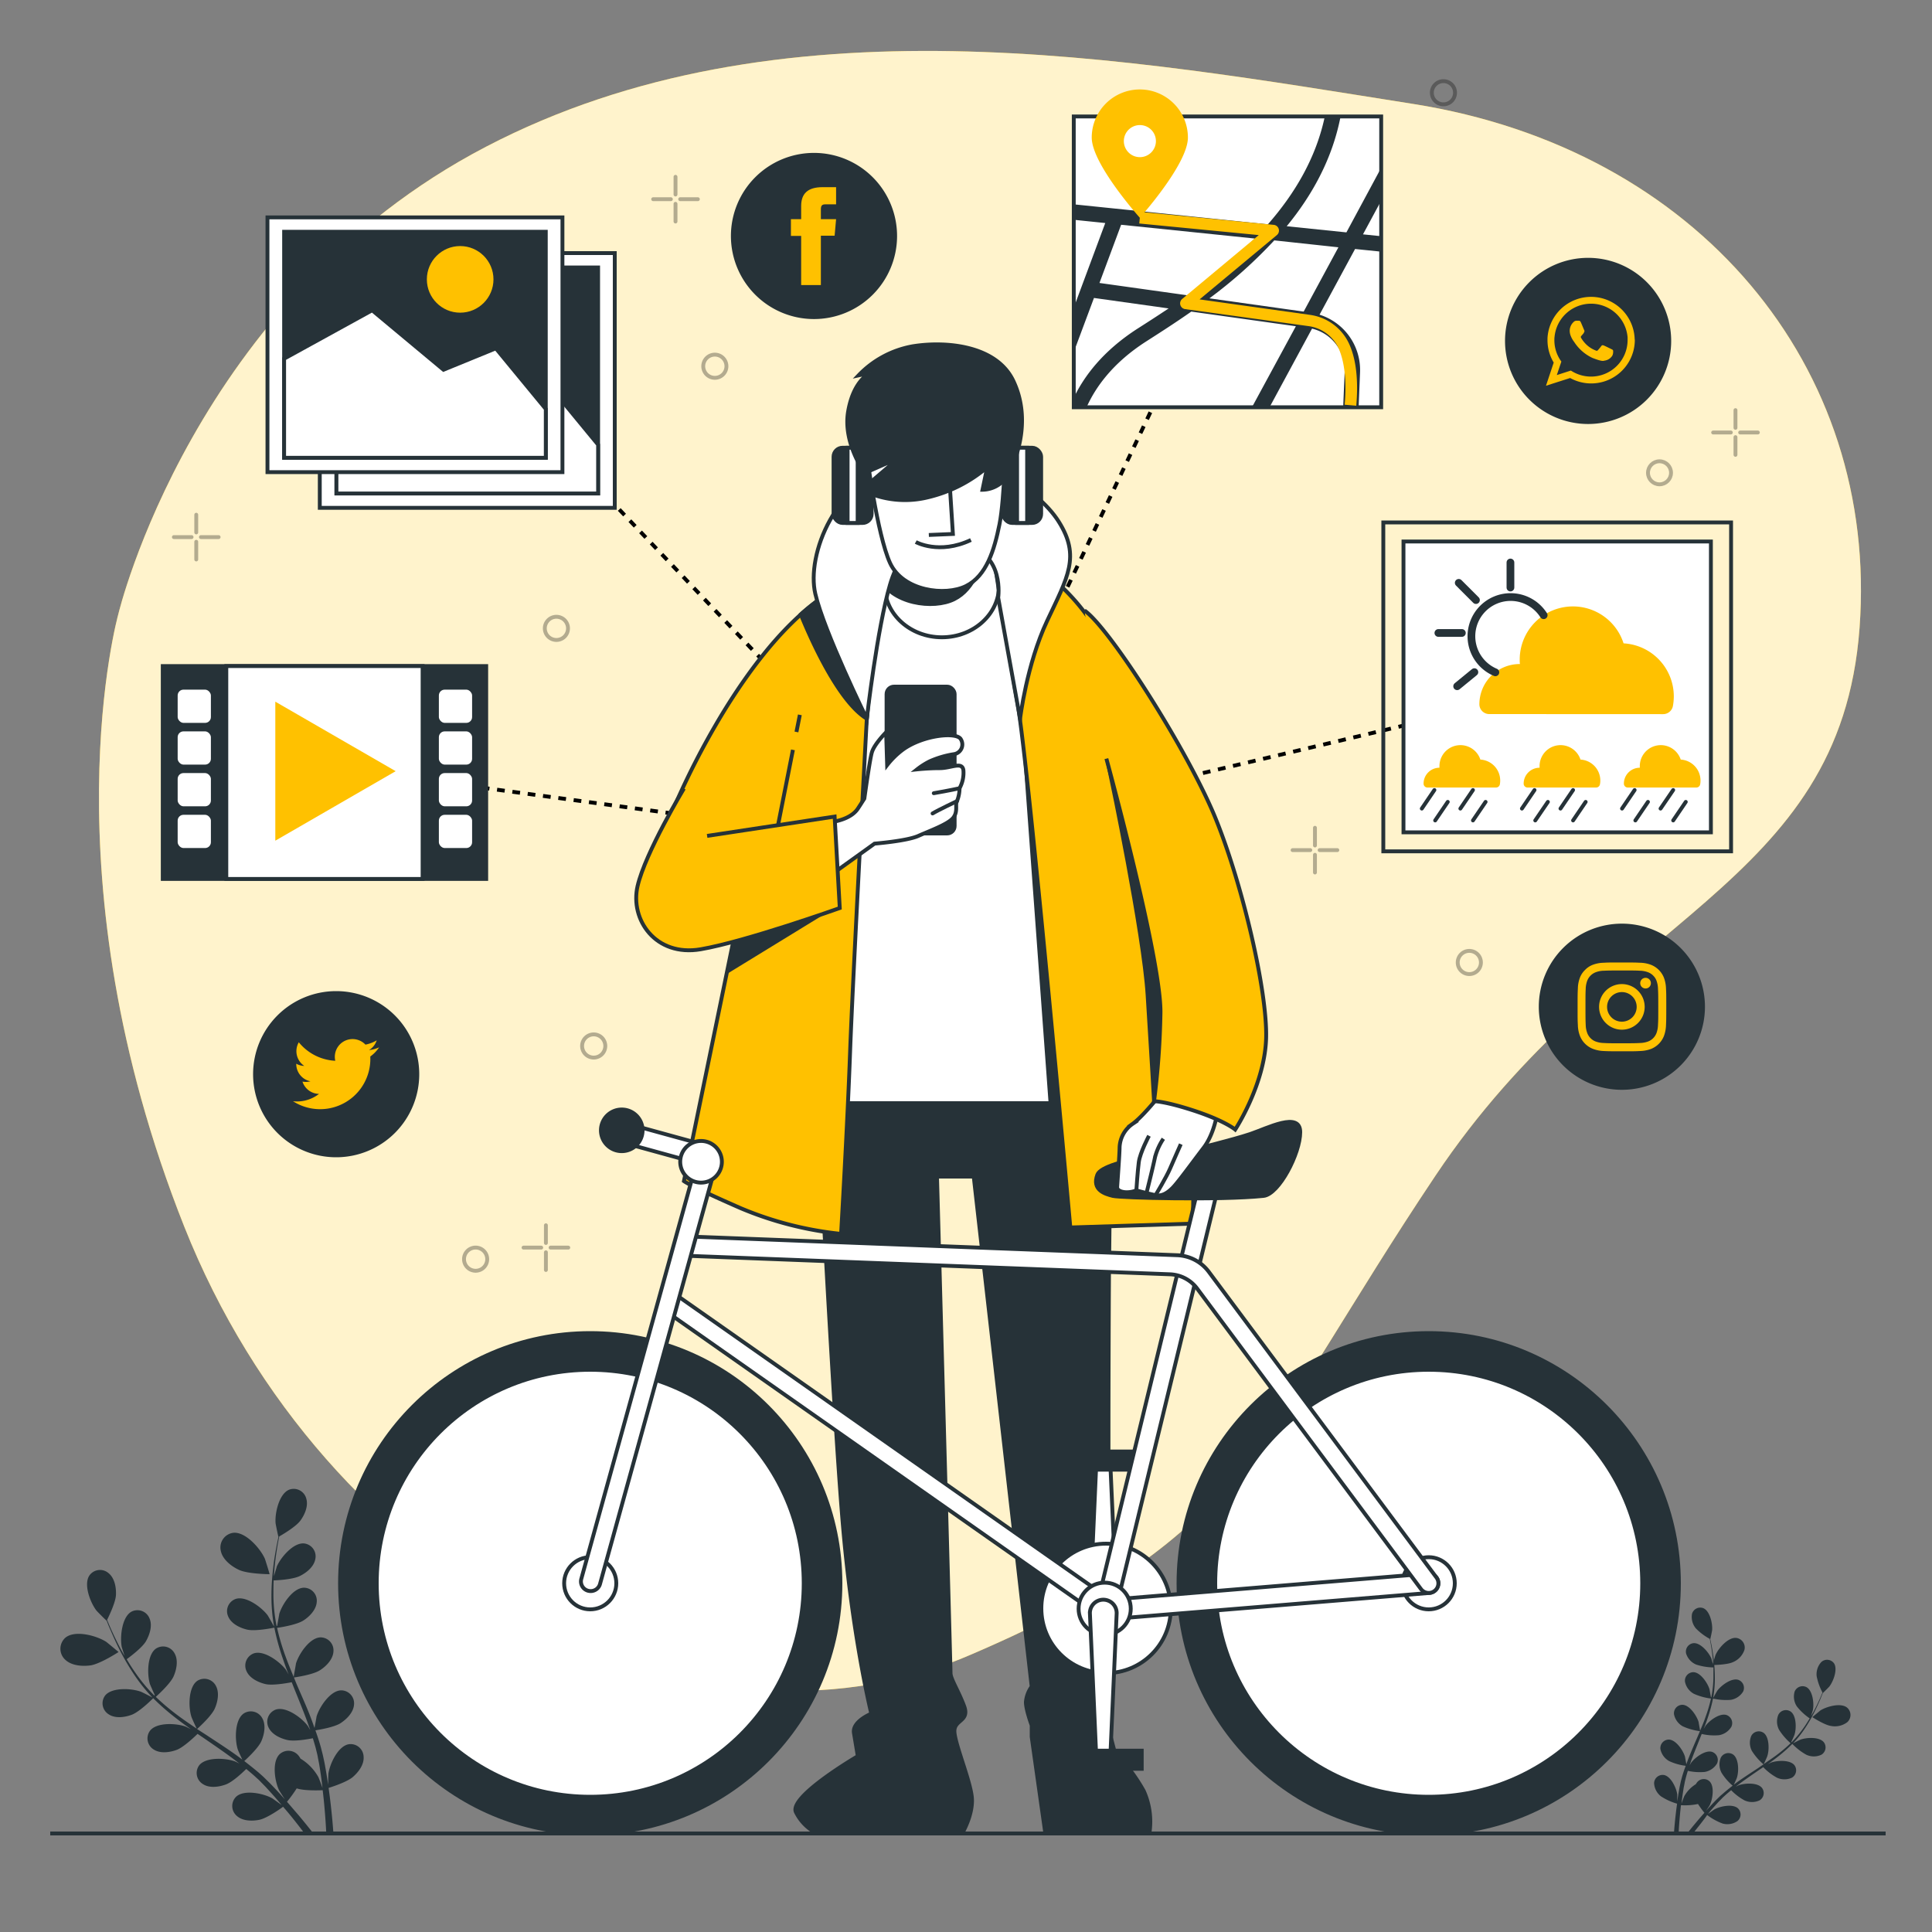 <svg xmlns="http://www.w3.org/2000/svg" viewBox="0 0 500 500"><rect x="0" y="0" width="500" height="500" fill="#808080" stroke="none"/><g id="freepik--background-simple--inject-7"><path d="M30.62,158.94S49.87,77.58,125.73,38s166.33-22.74,240-11.1,120.53,68,115.52,135.61-64.42,74-109.78,141.79-47.71,93-120.78,124.16-166.91-20.11-203-111S30.62,158.94,30.62,158.94Z" style="fill:#FFC100"></path><path d="M30.62,158.94S49.87,77.58,125.73,38s166.33-22.74,240-11.1,120.53,68,115.52,135.61-64.42,74-109.78,141.79-47.71,93-120.78,124.16-166.91-20.11-203-111S30.62,158.94,30.62,158.94Z" style="fill:#fff;opacity:0.8"></path></g><g id="freepik--Graphics--inject-7"><polyline points="89 199 244 220 130 100" style="fill:none;stroke:#000;stroke-miterlimit:10;stroke-dasharray:2"></polyline><line x1="308" y1="85" x2="244" y2="220" style="fill:none;stroke:#000;stroke-miterlimit:10;stroke-dasharray:2"></line><line x1="245.14" y1="215.71" x2="375" y2="185" style="fill:none;stroke:#000;stroke-miterlimit:10;stroke-dasharray:2"></line><rect x="42.12" y="172.38" width="83.71" height="55.09" style="fill:#263238;stroke:#263238;stroke-miterlimit:10"></rect><rect x="58.57" y="172.38" width="50.8" height="55.09" style="fill:#fff;stroke:#263238;stroke-miterlimit:10"></rect><rect x="45.48" y="177.98" width="9.6" height="9.6" rx="2" style="fill:#fff;stroke:#263238;stroke-miterlimit:10"></rect><rect x="45.48" y="188.78" width="9.6" height="9.6" rx="2" style="fill:#fff;stroke:#263238;stroke-miterlimit:10"></rect><rect x="45.48" y="199.57" width="9.6" height="9.6" rx="2" style="fill:#fff;stroke:#263238;stroke-miterlimit:10"></rect><rect x="45.48" y="210.37" width="9.6" height="9.6" rx="2" style="fill:#fff;stroke:#263238;stroke-miterlimit:10"></rect><rect x="113.08" y="177.98" width="9.6" height="9.6" rx="2" style="fill:#fff;stroke:#263238;stroke-miterlimit:10"></rect><rect x="113.08" y="188.78" width="9.6" height="9.6" rx="2" style="fill:#fff;stroke:#263238;stroke-miterlimit:10"></rect><rect x="113.08" y="199.57" width="9.6" height="9.6" rx="2" style="fill:#fff;stroke:#263238;stroke-miterlimit:10"></rect><rect x="113.08" y="210.37" width="9.6" height="9.6" rx="2" style="fill:#fff;stroke:#263238;stroke-miterlimit:10"></rect><polygon points="102.4 199.58 71.25 181.59 71.25 217.57 102.4 199.58" style="fill:#FFC100"></polygon><rect x="82.76" y="65.5" width="76.34" height="65.93" style="fill:#fff;stroke:#263238;stroke-miterlimit:10"></rect><rect x="87.07" y="69.22" width="67.72" height="58.49" style="fill:#263238;stroke:#263238;stroke-miterlimit:10"></rect><polygon points="154.79 115.09 141.87 99.39 128.32 104.93 109.85 89.54 87.07 102.06 87.07 127.71 154.79 127.71 154.79 115.09" style="fill:#fff;stroke:#263238;stroke-miterlimit:10"></polygon><circle cx="132.63" cy="81.53" r="8.62" style="fill:#fff;stroke:#263238;stroke-miterlimit:10"></circle><rect x="69.22" y="56.26" width="76.34" height="65.93" style="fill:#fff;stroke:#263238;stroke-miterlimit:10"></rect><rect x="73.53" y="59.98" width="67.72" height="58.49" style="fill:#263238;stroke:#263238;stroke-miterlimit:10"></rect><polygon points="141.25 105.85 128.32 90.15 114.78 95.69 96.31 80.3 73.53 92.83 73.53 118.47 141.25 118.47 141.25 105.85" style="fill:#fff;stroke:#263238;stroke-miterlimit:10"></polygon><circle cx="119.09" cy="72.3" r="8.62" style="fill:#FFC100"></circle><rect x="277.89" y="30.14" width="79.56" height="75.26" style="fill:#fff;stroke:#263238;stroke-miterlimit:10"></rect><path d="M357.45,43.42l-9,16.72L333,58.55c6.57-8,11.82-17.44,13.94-28.41h-4.08C340.56,41,335,50.21,328.13,58.05l-50.24-5.17v4l8.15.84-8.15,21.9V91.11l5.23-14,19.32,2.71c-2.85,1.9-5.52,3.62-7.89,5.13-9.11,5.82-14,12.44-16.66,18v2.5h3.29c2.28-5.13,6.74-11.52,15.52-17.13,3.39-2.17,7.38-4.72,11.61-7.68l27.06,3.79L324,105.4h4.55l11-20.35A11,11,0,0,1,348,96.18l-.39,9.22h4l.37-9.05A15,15,0,0,0,341.5,81.44l9.19-17,6.76.69v-4l-4.71-.48,4.71-8.73Zm-50.16,33-22.75-3.19,5.61-15.06,34.58,3.56A129,129,0,0,1,307.29,76.41Zm30.1,4.22L313,77.21a121.26,121.26,0,0,0,16.78-15L346.38,64Z" style="fill:#263238"></path><path d="M351,105l-3-.26c.53-6,0-10.91-1.51-14.48a10.07,10.07,0,0,0-7.91-5.87L306.71,80a1.52,1.52,0,0,1-1.24-1.08,1.5,1.5,0,0,1,.49-1.56l19.81-16.52-30.93-3,.29-3,34.51,3.35a1.5,1.5,0,0,1,.81,2.65l-20,16.64,28.51,4a13.1,13.1,0,0,1,10.26,7.66C351,93.14,351.56,98.5,351,105Z" style="fill:#FFC100"></path><path d="M295,23.15A12.45,12.45,0,0,0,282.54,35.6c0,6.88,12.44,20.75,12.44,20.75s12.45-13.87,12.45-20.75A12.45,12.45,0,0,0,295,23.15Zm0,17.52a4.15,4.15,0,1,1,4.15-4.15A4.15,4.15,0,0,1,295,40.67Z" style="fill:#FFC100"></path><rect x="358" y="135.2" width="90" height="85.13" style="fill:none;stroke:#263238;stroke-linecap:round;stroke-miterlimit:10"></rect><rect x="363.22" y="140.14" width="79.56" height="75.26" style="fill:#fff;stroke:#263238;stroke-linecap:round;stroke-miterlimit:10"></rect><path d="M430.39,184.82a2.58,2.58,0,0,0,2.55-2.06,14,14,0,0,0,.24-2.53,13.76,13.76,0,0,0-13-13.73,13.77,13.77,0,0,0-26.88,4.24c0,.37,0,.74.06,1.11h-.06a10.44,10.44,0,0,0-10.44,10.45v0a2.55,2.55,0,0,0,2.59,2.5Z" style="fill:#FFC100"></path><path d="M387,174a10.14,10.14,0,1,1,12.5-14.78" style="fill:none;stroke:#263238;stroke-linecap:round;stroke-miterlimit:10;stroke-width:2px"></path><line x1="390.9" y1="145.57" x2="390.9" y2="152.06" style="fill:none;stroke:#263238;stroke-linecap:round;stroke-miterlimit:10;stroke-width:2px"></line><line x1="372.25" y1="163.81" x2="378.33" y2="163.81" style="fill:none;stroke:#263238;stroke-linecap:round;stroke-miterlimit:10;stroke-width:2px"></line><line x1="381.57" y1="173.95" x2="377.11" y2="177.6" style="fill:none;stroke:#263238;stroke-linecap:round;stroke-miterlimit:10;stroke-width:2px"></line><line x1="377.52" y1="150.84" x2="381.98" y2="155.3" style="fill:none;stroke:#263238;stroke-linecap:round;stroke-miterlimit:10;stroke-width:2px"></line><path d="M387.16,203.81a1,1,0,0,0,1-.81,5.36,5.36,0,0,0,.09-1,5.43,5.43,0,0,0-5.13-5.42,5.43,5.43,0,0,0-10.59,1.67,3.15,3.15,0,0,0,0,.44h0a4.11,4.11,0,0,0-4.11,4.12h0a1,1,0,0,0,1,1Z" style="fill:#FFC100"></path><line x1="371.22" y1="204.46" x2="367.96" y2="209.26" style="fill:none;stroke:#263238;stroke-linecap:round;stroke-miterlimit:10"></line><line x1="381.2" y1="204.46" x2="377.94" y2="209.26" style="fill:none;stroke:#263238;stroke-linecap:round;stroke-miterlimit:10"></line><line x1="374.68" y1="207.53" x2="371.42" y2="212.33" style="fill:none;stroke:#263238;stroke-linecap:round;stroke-miterlimit:10"></line><line x1="384.47" y1="207.53" x2="381.2" y2="212.33" style="fill:none;stroke:#263238;stroke-linecap:round;stroke-miterlimit:10"></line><path d="M413.06,203.81a1,1,0,0,0,1-.81,4.62,4.62,0,0,0,.1-1,5.43,5.43,0,0,0-5.13-5.42,5.43,5.43,0,0,0-10.59,1.67c0,.15,0,.3,0,.44h0a4.12,4.12,0,0,0-4.12,4.12h0a1,1,0,0,0,1,1Z" style="fill:#FFC100"></path><line x1="397.13" y1="204.46" x2="393.87" y2="209.26" style="fill:none;stroke:#263238;stroke-linecap:round;stroke-miterlimit:10"></line><line x1="407.11" y1="204.46" x2="403.85" y2="209.26" style="fill:none;stroke:#263238;stroke-linecap:round;stroke-miterlimit:10"></line><line x1="400.59" y1="207.53" x2="397.32" y2="212.33" style="fill:none;stroke:#263238;stroke-linecap:round;stroke-miterlimit:10"></line><line x1="410.37" y1="207.53" x2="407.11" y2="212.33" style="fill:none;stroke:#263238;stroke-linecap:round;stroke-miterlimit:10"></line><path d="M439,203.81a1,1,0,0,0,1-.81,5.36,5.36,0,0,0,.09-1,5.43,5.43,0,0,0-5.12-5.42,5.43,5.43,0,0,0-10.59,1.67c0,.15,0,.3,0,.44h0a4.11,4.11,0,0,0-4.12,4.12h0a1,1,0,0,0,1,1Z" style="fill:#FFC100"></path><line x1="423.04" y1="204.46" x2="419.78" y2="209.26" style="fill:none;stroke:#263238;stroke-linecap:round;stroke-miterlimit:10"></line><line x1="433.02" y1="204.46" x2="429.75" y2="209.26" style="fill:none;stroke:#263238;stroke-linecap:round;stroke-miterlimit:10"></line><line x1="426.49" y1="207.53" x2="423.23" y2="212.33" style="fill:none;stroke:#263238;stroke-linecap:round;stroke-miterlimit:10"></line><line x1="436.28" y1="207.53" x2="433.02" y2="212.33" style="fill:none;stroke:#263238;stroke-linecap:round;stroke-miterlimit:10"></line><path d="M411,109.23h0a21,21,0,0,1-21-21h0a21,21,0,0,1,21-21h0a21,21,0,0,1,21,21h0A21,21,0,0,1,411,109.23Z" style="fill:#263238;stroke:#263238;stroke-miterlimit:10"></path><path d="M423.05,87.76a11.29,11.29,0,0,0-22.56-.21c0,.17,0,.33,0,.5a11.16,11.16,0,0,0,1.61,5.78l-2,6,6.25-2a11.29,11.29,0,0,0,16.74-9.8Zm-11.29,9.7a9.46,9.46,0,0,1-5.22-1.56l-3.64,1.17,1.18-3.5a9.31,9.31,0,0,1-1.81-5.52c0-.31,0-.62.05-.92a9.49,9.49,0,0,1,18.9.18c0,.24,0,.49,0,.74A9.46,9.46,0,0,1,411.76,97.46Z" style="fill:#FFC100;fill-rule:evenodd"></path><path d="M416.94,90.31c-.28-.14-1.64-.81-1.89-.9s-.44-.13-.63.14a13.29,13.29,0,0,1-.88,1.07c-.16.19-.32.21-.6.07a7.26,7.26,0,0,1-2.22-1.36,8.05,8.05,0,0,1-1.54-1.9c-.16-.27,0-.42.12-.56s.28-.32.42-.48l.1-.13a3.34,3.34,0,0,0,.17-.33.48.48,0,0,0,0-.48c-.07-.14-.62-1.49-.85-2s-.46-.45-.63-.45-.34,0-.53,0a1.05,1.05,0,0,0-.74.34,3.11,3.11,0,0,0-1,2.3,3.67,3.67,0,0,0,.14.93,6,6,0,0,0,1,1.9,11.33,11.33,0,0,0,4.72,4.15c2.82,1.1,2.82.73,3.33.68a2.77,2.77,0,0,0,1.86-1.3,2.43,2.43,0,0,0,.17-1.31C417.4,90.51,417.21,90.44,416.94,90.31Z" style="fill:#FFC100;fill-rule:evenodd"></path><path d="M210.66,82.07h0a21,21,0,0,1-21-21h0a21,21,0,0,1,21-21h0a21,21,0,0,1,21,21h0A21,21,0,0,1,210.66,82.07Z" style="fill:#263238;stroke:#263238;stroke-miterlimit:10"></path><path d="M207.34,73.78h5.1V61H216l.38-4.28h-3.94V54.29c0-1,.2-1.41,1.18-1.41h2.76V48.44h-3.53c-3.8,0-5.51,1.67-5.51,4.87v3.41h-2.65v4.33h2.65Z" style="fill:#FFC100"></path><path d="M419.74,281.54h0a21,21,0,0,1-21-21h0a21,21,0,0,1,21-21h0a21,21,0,0,1,21,21h0A21,21,0,0,1,419.74,281.54Z" style="fill:#263238;stroke:#263238;stroke-miterlimit:10"></path><path d="M419.74,251.16c3.07,0,3.43,0,4.64.06a6.31,6.31,0,0,1,2.14.4,3.72,3.72,0,0,1,1.32.86,3.56,3.56,0,0,1,.86,1.32,6.57,6.57,0,0,1,.39,2.13c.06,1.22.07,1.58.07,4.65s0,3.43-.07,4.64a6.51,6.51,0,0,1-.39,2.13,3.68,3.68,0,0,1-.86,1.33,3.72,3.72,0,0,1-1.32.86,6.65,6.65,0,0,1-2.14.39c-1.21.06-1.57.07-4.64.07s-3.43,0-4.65-.07a6.57,6.57,0,0,1-2.13-.39,3.56,3.56,0,0,1-1.32-.86,3.68,3.68,0,0,1-.86-1.33,6.44,6.44,0,0,1-.4-2.13c-.05-1.21-.06-1.57-.06-4.64s0-3.43.06-4.65a6.5,6.5,0,0,1,.4-2.13,3.82,3.82,0,0,1,2.18-2.18,6.24,6.24,0,0,1,2.13-.4c1.22-.05,1.58-.06,4.65-.06m0-2.07c-3.12,0-3.51,0-4.74.07a8.42,8.42,0,0,0-2.79.53,5.46,5.46,0,0,0-2,1.33,5.54,5.54,0,0,0-1.33,2,8.42,8.42,0,0,0-.53,2.79c-.06,1.23-.07,1.62-.07,4.74s0,3.51.07,4.74a8.35,8.35,0,0,0,.53,2.78,5.93,5.93,0,0,0,3.36,3.37A8.68,8.68,0,0,0,415,272c1.23.06,1.62.07,4.74.07s3.51,0,4.74-.07a8.74,8.74,0,0,0,2.79-.53,5.93,5.93,0,0,0,3.36-3.37,8.61,8.61,0,0,0,.53-2.78c.06-1.23.07-1.62.07-4.74s0-3.51-.07-4.74a8.68,8.68,0,0,0-.53-2.79,5.95,5.95,0,0,0-3.36-3.36,8.47,8.47,0,0,0-2.79-.53c-1.23-.06-1.62-.07-4.74-.07" style="fill:#FFC100"></path><path d="M419.74,254.68a5.9,5.9,0,1,0,5.9,5.9,5.9,5.9,0,0,0-5.9-5.9m0,9.73a3.83,3.83,0,1,1,3.83-3.83,3.83,3.83,0,0,1-3.83,3.83" style="fill:#FFC100"></path><path d="M427.25,254.44a1.38,1.38,0,1,1-1.38-1.38,1.38,1.38,0,0,1,1.38,1.38" style="fill:#FFC100"></path><path d="M87,299h0a21,21,0,0,1-21-21h0a21,21,0,0,1,21-21h0a21,21,0,0,1,21,21h0A21,21,0,0,1,87,299Z" style="fill:#263238;stroke:#263238;stroke-miterlimit:10"></path><path d="M75.83,285a13,13,0,0,0,20-11.58,9.22,9.22,0,0,0,2.29-2.37,9.08,9.08,0,0,1-2.63.72,4.57,4.57,0,0,0,2-2.53,9.24,9.24,0,0,1-2.91,1.11,4.59,4.59,0,0,0-7.81,4.18,13,13,0,0,1-9.44-4.79,4.59,4.59,0,0,0,1.42,6.12,4.58,4.58,0,0,1-2.08-.57,4.58,4.58,0,0,0,3.68,4.55,4.79,4.79,0,0,1-2.07.08,4.58,4.58,0,0,0,4.28,3.18A9.26,9.26,0,0,1,75.83,285Z" style="fill:#FFC100"></path><g style="opacity:0.3"><line x1="50.79" y1="133.21" x2="50.79" y2="137.79" style="fill:none;stroke:#000;stroke-linecap:round;stroke-miterlimit:10"></line><line x1="50.79" y1="140.21" x2="50.79" y2="144.79" style="fill:none;stroke:#000;stroke-linecap:round;stroke-miterlimit:10"></line><line x1="45" y1="139" x2="49.58" y2="139" style="fill:none;stroke:#000;stroke-linecap:round;stroke-miterlimit:10"></line><line x1="52" y1="139" x2="56.58" y2="139" style="fill:none;stroke:#000;stroke-linecap:round;stroke-miterlimit:10"></line></g><g style="opacity:0.3"><line x1="174.82" y1="45.76" x2="174.82" y2="50.34" style="fill:none;stroke:#000;stroke-linecap:round;stroke-miterlimit:10"></line><line x1="174.82" y1="52.75" x2="174.82" y2="57.33" style="fill:none;stroke:#000;stroke-linecap:round;stroke-miterlimit:10"></line><line x1="169.04" y1="51.55" x2="173.62" y2="51.55" style="fill:none;stroke:#000;stroke-linecap:round;stroke-miterlimit:10"></line><line x1="176.03" y1="51.55" x2="180.61" y2="51.55" style="fill:none;stroke:#000;stroke-linecap:round;stroke-miterlimit:10"></line></g><g style="opacity:0.3"><line x1="340.31" y1="214.23" x2="340.31" y2="218.81" style="fill:none;stroke:#000;stroke-linecap:round;stroke-miterlimit:10"></line><line x1="340.31" y1="221.22" x2="340.31" y2="225.8" style="fill:none;stroke:#000;stroke-linecap:round;stroke-miterlimit:10"></line><line x1="334.52" y1="220.01" x2="339.1" y2="220.01" style="fill:none;stroke:#000;stroke-linecap:round;stroke-miterlimit:10"></line><line x1="341.52" y1="220.01" x2="346.1" y2="220.01" style="fill:none;stroke:#000;stroke-linecap:round;stroke-miterlimit:10"></line></g><g style="opacity:0.3"><line x1="449.14" y1="106.14" x2="449.14" y2="110.72" style="fill:none;stroke:#000;stroke-linecap:round;stroke-miterlimit:10"></line><line x1="449.14" y1="113.13" x2="449.14" y2="117.71" style="fill:none;stroke:#000;stroke-linecap:round;stroke-miterlimit:10"></line><line x1="443.36" y1="111.93" x2="447.94" y2="111.93" style="fill:none;stroke:#000;stroke-linecap:round;stroke-miterlimit:10"></line><line x1="450.35" y1="111.93" x2="454.93" y2="111.93" style="fill:none;stroke:#000;stroke-linecap:round;stroke-miterlimit:10"></line></g><g style="opacity:0.3"><line x1="141.28" y1="317.1" x2="141.28" y2="321.68" style="fill:none;stroke:#000;stroke-linecap:round;stroke-miterlimit:10"></line><line x1="141.28" y1="324.09" x2="141.28" y2="328.67" style="fill:none;stroke:#000;stroke-linecap:round;stroke-miterlimit:10"></line><line x1="135.49" y1="322.88" x2="140.07" y2="322.88" style="fill:none;stroke:#000;stroke-linecap:round;stroke-miterlimit:10"></line><line x1="142.49" y1="322.88" x2="147.07" y2="322.88" style="fill:none;stroke:#000;stroke-linecap:round;stroke-miterlimit:10"></line></g><path d="M147,162.62a3,3,0,1,1-3-3A3,3,0,0,1,147,162.62Z" style="fill:none;stroke:#000;stroke-linecap:round;stroke-miterlimit:10;opacity:0.3"></path><path d="M188,94.78a3,3,0,1,1-3-3A3,3,0,0,1,188,94.78Z" style="fill:none;stroke:#000;stroke-linecap:round;stroke-miterlimit:10;opacity:0.3"></path><path d="M383.26,249.09a3,3,0,1,1-3-3A3,3,0,0,1,383.26,249.09Z" style="fill:none;stroke:#000;stroke-linecap:round;stroke-miterlimit:10;opacity:0.3"></path><path d="M156.65,270.7a3,3,0,1,1-3-3A3,3,0,0,1,156.65,270.7Z" style="fill:none;stroke:#000;stroke-linecap:round;stroke-miterlimit:10;opacity:0.3"></path><path d="M126.09,325.87a3,3,0,1,1-3-3A3,3,0,0,1,126.09,325.87Z" style="fill:none;stroke:#000;stroke-linecap:round;stroke-miterlimit:10;opacity:0.3"></path><circle cx="429.48" cy="122.36" r="2.98" style="fill:none;stroke:#000;stroke-linecap:round;stroke-miterlimit:10;opacity:0.3"></circle><path d="M376.56,24a3,3,0,1,1-3-3A3,3,0,0,1,376.56,24Z" style="fill:none;stroke:#000;stroke-linecap:round;stroke-miterlimit:10;opacity:0.3"></path></g><g id="freepik--Character--inject-7"><path d="M211.5,283.5s4,79,6.5,109.5,7.5,50.5,7.5,50.5-5,2-4.5,5l1,6S204,465,206,469a12.24,12.24,0,0,0,5.5,5.5H249s3-5,2.5-9.5-4.5-14-4.5-17,4-2.5,2.5-6.5-3.5-7-3.5-8.5-3.5-128.5-3.5-128.5H252l15,132a7.89,7.89,0,0,0-1.5,4c0,2,1.5,6,1.5,6v3l3.5,24.72h27A19.39,19.39,0,0,0,296,463.5a46.64,46.64,0,0,0-7.5-10L286,444V434s1-4,1.5-6.5,1-9,0-11-.5-86-.5-86l.5-45-46-14.5Z" style="fill:#263238;stroke:#263238;stroke-miterlimit:10"></path><path d="M242,144s-11.5,1-20,12.5-11,129-11,129h76.5S274,179,268,158.5,242,144,242,144Z" style="fill:#fff;stroke:#263238;stroke-miterlimit:10"></path><polygon points="264.5 184.71 271.83 284.86 277.12 284.86 264.5 184.71" style="fill:#263238;stroke:#263238;stroke-miterlimit:10"></polygon><ellipse cx="243.76" cy="151.56" rx="14.8" ry="13.37" style="fill:#fff;stroke:#263238;stroke-miterlimit:10"></ellipse><path d="M223.75,136.19c1,5,2.2,10,3.52,12.87,3.33,7.34,14.33,8.67,19.67,6s7.33-9.33,8.66-16c.17-.82.32-1.79.45-2.87Z" style="fill:#263238;stroke:#263238;stroke-miterlimit:10"></path><path d="M224.33,186s-3.66,67.67-4.33,86.33-2.33,47-2.33,47a90.68,90.68,0,0,1-26-6.66c-13-5.67-14.67-7-14.67-7l16.67-81L169.33,222A199.86,199.86,0,0,1,188,183c12.33-19.67,22.33-27.33,29-31s11.33-6.33,11.33-6.33Z" style="fill:#FFC100;stroke:#263238;stroke-miterlimit:10"></path><path d="M257,143s3.33,22,6.33,39S277,317.67,277,317.67l31.67-1a439.65,439.65,0,0,0-4.34-76c-6-40-13.66-62-19-74.34S266.67,144.67,262.67,143,257,143,257,143Z" style="fill:#FFC100;stroke:#263238;stroke-miterlimit:10"></path><path d="M287.5,201s8.5,40.5,9.5,56.5,1.67,27.5,1.67,27.5S303,264,301,245.5,287.5,201,287.5,201Z" style="fill:#263238;stroke:#263238;stroke-miterlimit:10"></path><path d="M225.83,147.09c-2,1.13-5.11,2.86-8.83,4.91a52.43,52.43,0,0,0-9.76,7c2.51,6.18,9.66,22.44,17.09,27l1.5-24.9Z" style="fill:#263238;stroke:#263238;stroke-miterlimit:10"></path><polygon points="214.02 235.6 188.78 251.07 190.82 240.08 214.02 235.6" style="fill:#263238;stroke:#263238;stroke-miterlimit:10"></polygon><line x1="206.12" y1="189.43" x2="207" y2="185" style="fill:#fff;stroke:#263238;stroke-miterlimit:10"></line><line x1="201.33" y1="213.67" x2="205.21" y2="194.06" style="fill:#fff;stroke:#263238;stroke-miterlimit:10"></line><path d="M264,186s1.67-14,7-25.33S279.67,144,274,135s-22.67-19.67-40.33-15.33-25,24-22.67,34S224.33,186,224.33,186s2.67-23.33,6-34.67,9.67-12,19.67-10,8.33,13.34,8.33,13.34Z" style="fill:#fff;stroke:#263238;stroke-miterlimit:10"></path><rect x="215.72" y="115.87" width="9.86" height="19.47" rx="2.34" style="fill:#263238;stroke:#263238;stroke-miterlimit:10"></rect><rect x="219.36" y="115.87" width="2.6" height="19.47" style="fill:#fff;stroke:#263238;stroke-miterlimit:10"></rect><rect x="259.59" y="115.87" width="9.86" height="19.47" rx="2.34" style="fill:#263238;stroke:#263238;stroke-miterlimit:10"></rect><rect x="263.22" y="115.87" width="2.6" height="19.47" style="fill:#fff;stroke:#263238;stroke-miterlimit:10"></rect><path d="M224.33,117.67s2.67,20.66,6,28,14.34,8.66,19.67,6,7.33-9.34,8.67-16,1.66-23.34,1.66-23.34L228,113Z" style="fill:#fff;stroke:#263238;stroke-miterlimit:10"></path><polyline points="245.83 126 246.61 138.19 240.38 138.45" style="fill:none;stroke:#263238;stroke-miterlimit:10"></polyline><path d="M237,140.27s6,3.38,14.27-.52" style="fill:none;stroke:#263238;stroke-miterlimit:10"></path><path d="M225.32,96.47s-4.36,1.7-5.81,9.94,4.28,16,4.28,16l8.88-3.91L223,126.75a24.83,24.83,0,0,0,17.21,1.94,36.58,36.58,0,0,0,15.28-7.76l-1.22,5.82a7.84,7.84,0,0,0,7-4.61c2.43-4.85,5.34-14.31,1-23.52s-17.35-10.41-26.08-9a25.6,25.6,0,0,0-14,7.53Z" style="fill:#263238;stroke:#263238;stroke-miterlimit:10"></path><rect x="229.44" y="177.7" width="17.62" height="38" rx="1.93" style="fill:#263238;stroke:#263238;stroke-miterlimit:10"></rect><path d="M243.2,198.8c-3,0-5.86.31-5.86.31a18.9,18.9,0,0,1,3.33-2.11,24.88,24.88,0,0,1,6.14-1.81,2.54,2.54,0,0,0,1.86-3.86c-1-2-9.79-1.11-15,2.67a21,21,0,0,0-4.08,4l-.26-8.49s-3.09,3.08-3.7,5.24c-.48,1.65-1.48,8.68-1.94,11.92-.64,1-1.21,1.91-1.69,2.62-2.67,4-10.73,3.81-10.73,3.81L211,229.33l15.33-11s8.34-.66,11.34-2,7.66-3,9-4.66.44-3.44,1-4.34a9,9,0,0,0,.66-3.33,8.32,8.32,0,0,0,1-4.67C249,197,246.2,198.8,243.2,198.8Z" style="fill:#fff;stroke:#263238;stroke-miterlimit:10"></path><path d="M248.33,204s-3,.66-6.67,1.28" style="fill:none;stroke:#263238;stroke-linecap:round;stroke-linejoin:round"></path><path d="M247.67,207.33s-4.78,2.26-6.32,3.19" style="fill:none;stroke:#263238;stroke-linecap:round;stroke-linejoin:round"></path><path d="M183,216.33l33-5L217.33,235s-24.33,8.67-36,10.67S163,238,165,229.33s12-25.27,12-25.27" style="fill:#FFC100;stroke:#263238;stroke-miterlimit:10"></path><circle cx="369.75" cy="409.75" r="64.75" style="fill:#263238;stroke:#263238;stroke-miterlimit:10"></circle><circle cx="369.75" cy="409.75" r="55.25" style="fill:#fff;stroke:#263238;stroke-miterlimit:10"></circle><circle cx="369.75" cy="409.75" r="6.75" style="fill:#fff;stroke:#263238;stroke-miterlimit:10"></circle><circle cx="152.75" cy="409.75" r="64.75" style="fill:#263238;stroke:#263238;stroke-miterlimit:10"></circle><circle cx="152.75" cy="409.75" r="55.25" style="fill:#fff;stroke:#263238;stroke-miterlimit:10"></circle><circle cx="152.75" cy="409.75" r="6.75" style="fill:#fff;stroke:#263238;stroke-miterlimit:10"></circle><path d="M285.53,378.54h0a1.9,1.9,0,0,1,1.89,1.81L289,415.81a3.46,3.46,0,0,1-3.46,3.61h0a3.46,3.46,0,0,1-3.46-3.61l1.57-35.46A1.89,1.89,0,0,1,285.53,378.54Z" style="fill:#fff;stroke:#263238;stroke-miterlimit:10"></path><rect x="275.58" y="375.65" width="21.35" height="4.7" transform="translate(572.5 756) rotate(180)" style="fill:#263238;stroke:#263238;stroke-miterlimit:10"></rect><circle cx="286.25" cy="416.25" r="16.75" style="fill:#fff;stroke:#263238;stroke-miterlimit:10"></circle><path d="M287.81,420.41,172.07,339.18a2.5,2.5,0,0,1,2.88-4.09l109.74,77,25.88-106.68a2.5,2.5,0,1,1,4.86,1.18Z" style="fill:#fff;stroke:#263238;stroke-miterlimit:10"></path><path d="M287.5,419a2.5,2.5,0,0,1-.2-5l82.25-6.75a2.5,2.5,0,1,1,.4,5L287.7,419Z" style="fill:#fff;stroke:#263238;stroke-miterlimit:10"></path><path d="M369.75,412.25a2.49,2.49,0,0,1-2-1l-57.91-77.75a9.21,9.21,0,0,0-7-3.71L177.9,325a2.5,2.5,0,0,1,.2-5l126.58,4.85a10.71,10.71,0,0,1,8.16,4.3l58.91,79.11a2.48,2.48,0,0,1-.51,3.49A2.45,2.45,0,0,1,369.75,412.25Z" style="fill:#fff;stroke:#263238;stroke-miterlimit:10"></path><path d="M152.85,411.77a2.57,2.57,0,0,1-.67-.09,2.49,2.49,0,0,1-1.74-3.07l29.8-107.67-17.45-4.8a2.59,2.59,0,0,1-1.91-3,2.48,2.48,0,0,1,3.1-1.88l18.42,5.06a4.15,4.15,0,0,1,2.89,5.1l-30,108.49A2.5,2.5,0,0,1,152.85,411.77Z" style="fill:#fff;stroke:#263238;stroke-miterlimit:10"></path><path d="M166.3,292.53a5.39,5.39,0,1,0-5.39,5.39A5.39,5.39,0,0,0,166.3,292.53Z" style="fill:#263238;stroke:#263238;stroke-miterlimit:10"></path><path d="M186.82,300.67a5.39,5.39,0,1,0-5.39,5.39A5.39,5.39,0,0,0,186.82,300.67Z" style="fill:#fff;stroke:#263238;stroke-miterlimit:10"></path><path d="M309.51,297.31S285.5,300,284,304s2,5,4,5.5,27.67,1.17,39,0c4-.41,9.5-11,9.5-16.5s-8.5-1-13,.5S309.51,297.31,309.51,297.31Z" style="fill:#263238;stroke:#263238;stroke-miterlimit:10"></path><circle cx="285.89" cy="416.34" r="6.75" style="fill:#fff;stroke:#263238;stroke-miterlimit:10"></circle><path d="M285.53,454.88h0a1.89,1.89,0,0,1-1.89-1.81l-1.57-35.46a3.46,3.46,0,0,1,3.46-3.61h0a3.46,3.46,0,0,1,3.46,3.61l-1.57,35.46A1.9,1.9,0,0,1,285.53,454.88Z" style="fill:#fff;stroke:#263238;stroke-miterlimit:10"></path><rect x="274.13" y="453.07" width="21.35" height="4.7" style="fill:#263238;stroke:#263238;stroke-miterlimit:10"></rect><path d="M299.68,284s-4,5-6.52,6.83a7.73,7.73,0,0,0-3.41,6.06c0,1.86-.63,9.94-.63,10.4s.47,1.09,2,1.24a6.47,6.47,0,0,0,2.95-.46s3.42.93,5,1.24,2.95-.47,4.35-1.86,5-6.37,8.08-10.41,3.72-10.25,3.72-10.25l-15.06-4.35Z" style="fill:#fff;stroke:#263238;stroke-miterlimit:10"></path><path d="M294.09,308.07s.31-4.82.63-7.3,2.64-6.83,2.64-6.83" style="fill:none;stroke:#263238;stroke-miterlimit:10"></path><path d="M296.73,308.69s1.71-6.83,2.18-9.16a15.6,15.6,0,0,1,2.17-4.82" style="fill:none;stroke:#263238;stroke-miterlimit:10"></path><path d="M299.06,309.31s2.8-4.66,3.73-6.83,2.8-6.37,2.8-6.37" style="fill:none;stroke:#263238;stroke-miterlimit:10"></path><path d="M286.33,196.33s14.34,52.34,14,66A205.29,205.29,0,0,1,298.67,285s2.57-.07,10,2.33c8.24,2.67,11,5,11,5s7.66-11.66,8-23.66-6-39.34-13-56.67-27.34-49.33-34-54" style="fill:#FFC100;stroke:#263238;stroke-miterlimit:10"></path></g><g id="freepik--Floor--inject-7"><line x1="13" y1="474.5" x2="488" y2="474.5" style="fill:none;stroke:#263238;stroke-miterlimit:10"></line></g><g id="freepik--Plants--inject-7"><path d="M23.42,431c2.5-.36,7.26-3.45,7.26-3.46s-3-2.51-3.2-2.64c-2.43-1.56-8-3.14-10.54-1.08a3.83,3.83,0,0,0-.08,5.69C18.48,431.09,21.29,431.29,23.42,431Z" style="fill:#263238"></path><path d="M69.76,407.4c.06,0-1.11-3.75-1.21-4-1.17-2.64-5-7.05-8.19-6.71a3.83,3.83,0,0,0-3.21,4.7c.47,2.23,2.7,3.95,4.65,4.87C64.08,407.36,69.76,407.4,69.76,407.4Z" style="fill:#263238"></path><path d="M75.82,470.64c1.1,1.38,2.11,2.67,3,3.86h2.28c-1.15-1.47-2.48-3.13-4-4.93-.88-1-1.84-2.15-2.83-3.27a36.41,36.41,0,0,0,2.52-3.47c2,.68,6.19.5,6.72.47.16,1.34.3,2.64.41,3.87.26,2.78.42,5.25.52,7.33h1.85c-.15-2.12-.37-4.65-.7-7.5-.15-1.36-.34-2.81-.55-4.29.52-.16,4.78-1.49,6.34-2.88s2.88-3.25,2.72-5.24a3.36,3.36,0,0,0-3.86-3.18c-2.8.5-4.92,5.16-5.26,7.68,0,.14-.06,1.78-.06,2.81-.09-.61-.17-1.2-.27-1.82-.19-1.23-.41-2.46-.65-3.78-.13-.63-.27-1.27-.41-1.92s-.34-1.3-.5-2c-.42-1.53-.92-3.05-1.46-4.57,1.08-.17,4.91-.82,6.5-1.85s3.34-2.78,3.49-4.78a3.36,3.36,0,0,0-3.34-3.72c-2.84.07-5.65,4.36-6.36,6.79,0,.15-.36,2-.52,2.95-.32-.91-.65-1.83-1-2.74-1-2.64-2.2-5.27-3.33-7.9-.35-.81-.68-1.62-1-2.43.38-.05,5-.72,6.74-1.88,1.59-1,3.33-2.78,3.48-4.77a3.36,3.36,0,0,0-3.34-3.73c-2.84.08-5.64,4.36-6.36,6.79,0,.18-.5,2.78-.58,3.45-.75-1.78-1.48-3.56-2.12-5.34a58,58,0,0,1-2.18-7.37c.18,0,4.94-.7,6.78-1.88,1.59-1,3.33-2.78,3.48-4.78a3.35,3.35,0,0,0-3.34-3.72c-2.84.07-5.64,4.35-6.36,6.79,0,.16-.39,2.13-.53,3.08h-.16a42.34,42.34,0,0,1-.82-7.67c0-1.42,0-2.78.06-4.1.9,0,5-.25,6.78-1.13s3.62-2.39,4-4.36a3.36,3.36,0,0,0-2.91-4.07c-2.83-.24-6.09,3.71-7.07,6,0,.13-.45,1.48-.72,2.47,0-.59.07-1.21.12-1.78.17-2.14.47-4.09.75-5.81.16-1,.33-1.86.5-2.69.86-.49,4.32-2.53,5.47-4.1s2.1-3.8,1.52-5.71a3.36,3.36,0,0,0-4.45-2.28c-2.62,1.1-3.7,6.11-3.49,8.63,0,.22.7,3.6.75,3.58l0,0c-.18.79-.36,1.64-.53,2.57-.32,1.72-.66,3.66-.88,5.81a57.9,57.9,0,0,0-.41,6.95,43.92,43.92,0,0,0,.66,7.77.29.29,0,0,1,0,.09c-.39-.74-1.54-2.76-1.65-2.91-1.49-2-5.59-5.12-8.28-4.22a3.35,3.35,0,0,0-1.88,4.63c.82,1.83,3.05,2.89,4.9,3.31,2.08.48,6.62-.44,7-.52A59.31,59.31,0,0,0,73.11,429c.5,1.47,1,2.92,1.6,4.38-.35-.63-.68-1.18-.73-1.26-1.5-2-5.59-5.12-8.29-4.23a3.37,3.37,0,0,0-1.87,4.64c.82,1.83,3.05,2.88,4.89,3.31s5.76-.28,6.79-.48l.66,1.67c1.07,2.66,2.16,5.31,3.14,7.94.35.93.66,1.86,1,2.78-.32-.55-.59-1-.64-1.08-1.5-2.05-5.59-5.12-8.29-4.23A3.36,3.36,0,0,0,69.47,447c.82,1.83,3,2.88,4.9,3.31s5.38-.22,6.6-.45c.29,1,.58,1.92.82,2.86.14.65.33,1.26.44,1.91s.25,1.29.37,1.93c.2,1.23.4,2.5.56,3.71.11.84.21,1.64.3,2.45-.33-.93-1-2.73-1.1-2.87a13,13,0,0,0-4.59-4.72,4.49,4.49,0,0,0-.4-.63,3.36,3.36,0,0,0-5-.52c-2.06,2-1.26,7-.16,9.3.07.14.94,1.52,1.5,2.38-.4-.46-.8-.9-1.22-1.37-.84-.92-1.7-1.82-2.63-2.79l-1.4-1.37c-.46-.47-1-.91-1.5-1.37-1.19-1-2.45-2-3.74-3,.81-.74,3.64-3.39,4.41-5.13s1.24-4.16.27-5.91a3.36,3.36,0,0,0-4.84-1.26c-2.33,1.63-2.31,6.75-1.56,9.17,0,.15.78,1.83,1.2,2.74-.78-.58-1.56-1.16-2.36-1.72-2.33-1.62-4.74-3.18-7.14-4.76L51,447.47c.29-.26,3.73-3.34,4.58-5.29.77-1.73,1.25-4.16.28-5.91A3.37,3.37,0,0,0,51.06,435c-2.33,1.63-2.31,6.75-1.56,9.17,0,.18,1.11,2.6,1.41,3.2-1.6-1.07-3.19-2.16-4.72-3.29a58.14,58.14,0,0,1-5.87-4.93c.13-.12,3.73-3.32,4.61-5.32.76-1.73,1.25-4.15.27-5.9a3.36,3.36,0,0,0-4.84-1.27c-2.32,1.63-2.3,6.75-1.56,9.17.05.16.86,2,1.26,2.87l-.13.09A41.82,41.82,0,0,1,35,432.85c-.82-1.16-1.54-2.31-2.21-3.45.73-.53,4.05-3,5-4.68s1.7-4,.92-5.84a3.36,3.36,0,0,0-4.67-1.79c-2.49,1.36-3,6.46-2.56,9,0,.13.45,1.48.76,2.46-.29-.52-.61-1.05-.88-1.55-1-1.89-1.86-3.68-2.58-5.27-.4-.9-.75-1.73-1.06-2.51.44-.89,2.2-4.51,2.29-6.44s-.33-4.33-1.87-5.61a3.36,3.36,0,0,0-5,.56c-1.59,2.36.28,7.13,1.85,9.12.13.17,2.57,2.62,2.59,2.57l0-.05c.29.76.6,1.56,1,2.44.69,1.6,1.48,3.42,2.47,5.33a60.56,60.56,0,0,0,3.5,6,44.07,44.07,0,0,0,4.84,6.11l.06.07c-.73-.4-2.8-1.45-3-1.51-2.38-.88-7.49-1.19-9.25,1a3.36,3.36,0,0,0,1,4.9c1.69,1.08,4.13.73,5.91.06,2-.75,5.27-4,5.53-4.28a59.49,59.49,0,0,0,6,5.24c1.21.95,2.47,1.86,3.74,2.76l-1.3-.64c-2.38-.88-7.49-1.18-9.25,1.05a3.36,3.36,0,0,0,1,4.9c1.69,1.07,4.14.72,5.91.06s4.65-3.41,5.39-4.14l1.47,1c2.37,1.63,4.74,3.24,7,4.9.8.58,1.57,1.18,2.34,1.78-.57-.29-1.06-.53-1.13-.55-2.38-.89-7.49-1.19-9.25,1a3.36,3.36,0,0,0,1,4.9c1.69,1.08,4.13.72,5.91.06s4.37-3.14,5.26-4c.77.64,1.54,1.28,2.26,1.93.48.46,1,.87,1.43,1.35l1.37,1.4c.84.93,1.71,1.87,2.51,2.79.56.64,1.08,1.26,1.6,1.88-.79-.59-2.36-1.71-2.5-1.79-2.22-1.23-7.23-2.31-9.3-.37a3.37,3.37,0,0,0,.24,5c1.51,1.32,4,1.34,5.83.95,2-.43,5.65-3,6.09-3.37C74.21,468.67,75.05,469.68,75.82,470.64Z" style="fill:#263238"></path><path d="M473.79,446.66c-1.64-.24-4.76-2.27-4.76-2.27s2-1.65,2.1-1.74c1.59-1,5.28-2.06,6.91-.71a2.52,2.52,0,0,1,.06,3.74A5.28,5.28,0,0,1,473.79,446.66Z" style="fill:#263238"></path><path d="M443.18,430.91s.73-2.46.8-2.61c.76-1.74,3.26-4.63,5.37-4.41a2.51,2.51,0,0,1,2.11,3.09,5.25,5.25,0,0,1-3,3.19C446.91,430.88,443.19,430.91,443.18,430.91Z" style="fill:#263238"></path><path d="M440.12,472c-.73.9-1.39,1.75-2,2.53h-1.49c.75-1,1.62-2.06,2.61-3.23.58-.69,1.21-1.42,1.86-2.15a25.2,25.2,0,0,1-1.66-2.28,16.27,16.27,0,0,1-4.41.31c-.1.88-.19,1.73-.26,2.54-.17,1.82-.28,3.44-.35,4.81h-1.21c.1-1.39.24-3.06.46-4.93.1-.89.22-1.84.36-2.81a15.28,15.28,0,0,1-4.16-1.89,4.61,4.61,0,0,1-1.79-3.44,2.21,2.21,0,0,1,2.54-2.09c1.83.33,3.23,3.39,3.45,5,0,.1,0,1.17,0,1.85.06-.4.11-.79.18-1.2.12-.81.27-1.61.42-2.48q.13-.62.27-1.26c.08-.42.22-.85.33-1.29.28-1,.61-2,1-3a14.4,14.4,0,0,1-4.27-1.21,4.59,4.59,0,0,1-2.29-3.13,2.21,2.21,0,0,1,2.19-2.45c1.87.05,3.71,2.86,4.18,4.46,0,.1.24,1.28.34,1.93.21-.6.43-1.19.67-1.79.68-1.73,1.44-3.46,2.18-5.19.23-.53.45-1.06.67-1.59a15.39,15.39,0,0,1-4.42-1.24,4.59,4.59,0,0,1-2.29-3.13,2.2,2.2,0,0,1,2.19-2.45c1.86.05,3.71,2.86,4.18,4.46,0,.12.33,1.82.38,2.26.49-1.17,1-2.34,1.39-3.51a37.25,37.25,0,0,0,1.43-4.83,15.27,15.27,0,0,1-4.45-1.24,4.58,4.58,0,0,1-2.28-3.13,2.2,2.2,0,0,1,2.19-2.45c1.86.05,3.7,2.86,4.17,4.46,0,.1.26,1.4.35,2h.11a29,29,0,0,0,.54-5c0-.93,0-1.83,0-2.69a15,15,0,0,1-4.46-.74,4.61,4.61,0,0,1-2.61-2.87,2.2,2.2,0,0,1,1.91-2.67c1.85-.15,4,2.44,4.64,4,0,.09.29,1,.47,1.63,0-.4,0-.8-.08-1.17-.11-1.41-.31-2.69-.49-3.82-.11-.64-.22-1.22-.33-1.76a14.86,14.86,0,0,1-3.59-2.7,4.62,4.62,0,0,1-1-3.75,2.21,2.21,0,0,1,2.92-1.49c1.72.72,2.43,4,2.29,5.67,0,.14-.46,2.36-.49,2.34l0,0c.11.52.23,1.08.35,1.69.21,1.13.43,2.41.58,3.82a40.21,40.21,0,0,1,.26,4.56,29.34,29.34,0,0,1-.43,5.1.14.14,0,0,1,0,.06c.26-.49,1-1.81,1.09-1.91,1-1.34,3.67-3.36,5.44-2.77a2.21,2.21,0,0,1,1.23,3,4.63,4.63,0,0,1-3.22,2.17,15.16,15.16,0,0,1-4.58-.34,39.61,39.61,0,0,1-1.37,5c-.32,1-.68,1.92-1.05,2.87l.48-.82c1-1.35,3.68-3.36,5.45-2.78a2.22,2.22,0,0,1,1.23,3.05,4.63,4.63,0,0,1-3.22,2.17,14.43,14.43,0,0,1-4.45-.32l-.44,1.1c-.7,1.75-1.41,3.49-2.06,5.21-.23.61-.43,1.22-.63,1.83.2-.37.38-.67.41-.71,1-1.35,3.68-3.37,5.45-2.78a2.21,2.21,0,0,1,1.23,3,4.61,4.61,0,0,1-3.22,2.18,14.18,14.18,0,0,1-4.33-.29c-.19.62-.38,1.25-.54,1.87-.1.43-.22.83-.29,1.26s-.17.85-.25,1.26c-.12.81-.26,1.65-.36,2.44-.08.55-.14,1.08-.2,1.61.22-.61.67-1.8.72-1.89a8.54,8.54,0,0,1,3-3.1,2.57,2.57,0,0,1,.26-.41,2.2,2.2,0,0,1,3.26-.34c1.35,1.29.83,4.61.1,6.11,0,.08-.61,1-1,1.56.27-.3.52-.6.8-.9.55-.61,1.12-1.2,1.73-1.84l.92-.9c.3-.3.65-.59,1-.89.78-.68,1.6-1.34,2.45-2a14.44,14.44,0,0,1-2.89-3.36,4.63,4.63,0,0,1-.18-3.88,2.2,2.2,0,0,1,3.17-.83c1.53,1.07,1.52,4.43,1,6,0,.1-.51,1.2-.79,1.8.51-.38,1-.76,1.55-1.13,1.53-1.06,3.11-2.09,4.68-3.12l1.44-1a15.56,15.56,0,0,1-3-3.47,4.57,4.57,0,0,1-.17-3.87,2.19,2.19,0,0,1,3.17-.83c1.53,1.06,1.52,4.43,1,6,0,.12-.73,1.7-.93,2.1,1-.71,2.09-1.42,3.09-2.16a38.43,38.43,0,0,0,3.86-3.24,15.73,15.73,0,0,1-3-3.49,4.59,4.59,0,0,1-.17-3.88,2.2,2.2,0,0,1,3.17-.83c1.53,1.07,1.52,4.43,1,6,0,.11-.56,1.32-.83,1.88l.09.07a28.85,28.85,0,0,0,3.23-3.91c.54-.76,1-1.52,1.45-2.27a14.8,14.8,0,0,1-3.31-3.07,4.62,4.62,0,0,1-.6-3.83,2.21,2.21,0,0,1,3.07-1.18c1.63.9,2,4.24,1.67,5.87,0,.09-.29,1-.49,1.62.19-.34.4-.69.58-1,.67-1.23,1.22-2.41,1.69-3.45.26-.6.49-1.14.7-1.65a14.75,14.75,0,0,1-1.51-4.23,4.64,4.64,0,0,1,1.23-3.68,2.21,2.21,0,0,1,3.27.37c1,1.55-.19,4.68-1.22,6-.09.12-1.69,1.72-1.7,1.69l0,0c-.19.49-.4,1-.64,1.6-.45,1.05-1,2.24-1.62,3.5a39.92,39.92,0,0,1-2.3,3.95,28.86,28.86,0,0,1-3.17,4l-.05,0c.48-.26,1.85-.95,2-1,1.56-.58,4.91-.78,6.07.69a2.21,2.21,0,0,1-.66,3.22,4.61,4.61,0,0,1-3.88,0,15.37,15.37,0,0,1-3.63-2.81,38.3,38.3,0,0,1-3.91,3.44c-.8.63-1.63,1.23-2.46,1.82.42-.22.8-.4.85-.42,1.56-.58,4.92-.78,6.07.68a2.21,2.21,0,0,1-.65,3.22,4.61,4.61,0,0,1-3.88,0,14.47,14.47,0,0,1-3.54-2.72l-1,.67c-1.55,1.07-3.11,2.13-4.6,3.22q-.78.57-1.53,1.17l.74-.37c1.56-.57,4.92-.78,6.07.69a2.21,2.21,0,0,1-.65,3.22,4.65,4.65,0,0,1-3.88,0,14.42,14.42,0,0,1-3.46-2.64c-.5.42-1,.84-1.48,1.27-.32.3-.64.57-.94.89l-.9.92c-.55.6-1.12,1.23-1.65,1.83-.36.42-.71.82-1,1.23.52-.39,1.55-1.12,1.64-1.17,1.46-.81,4.75-1.52,6.11-.25a2.21,2.21,0,0,1-.16,3.28,4.61,4.61,0,0,1-3.83.63,15.3,15.3,0,0,1-4-2.21C441.17,470.67,440.62,471.33,440.12,472Z" style="fill:#263238"></path></g></svg>